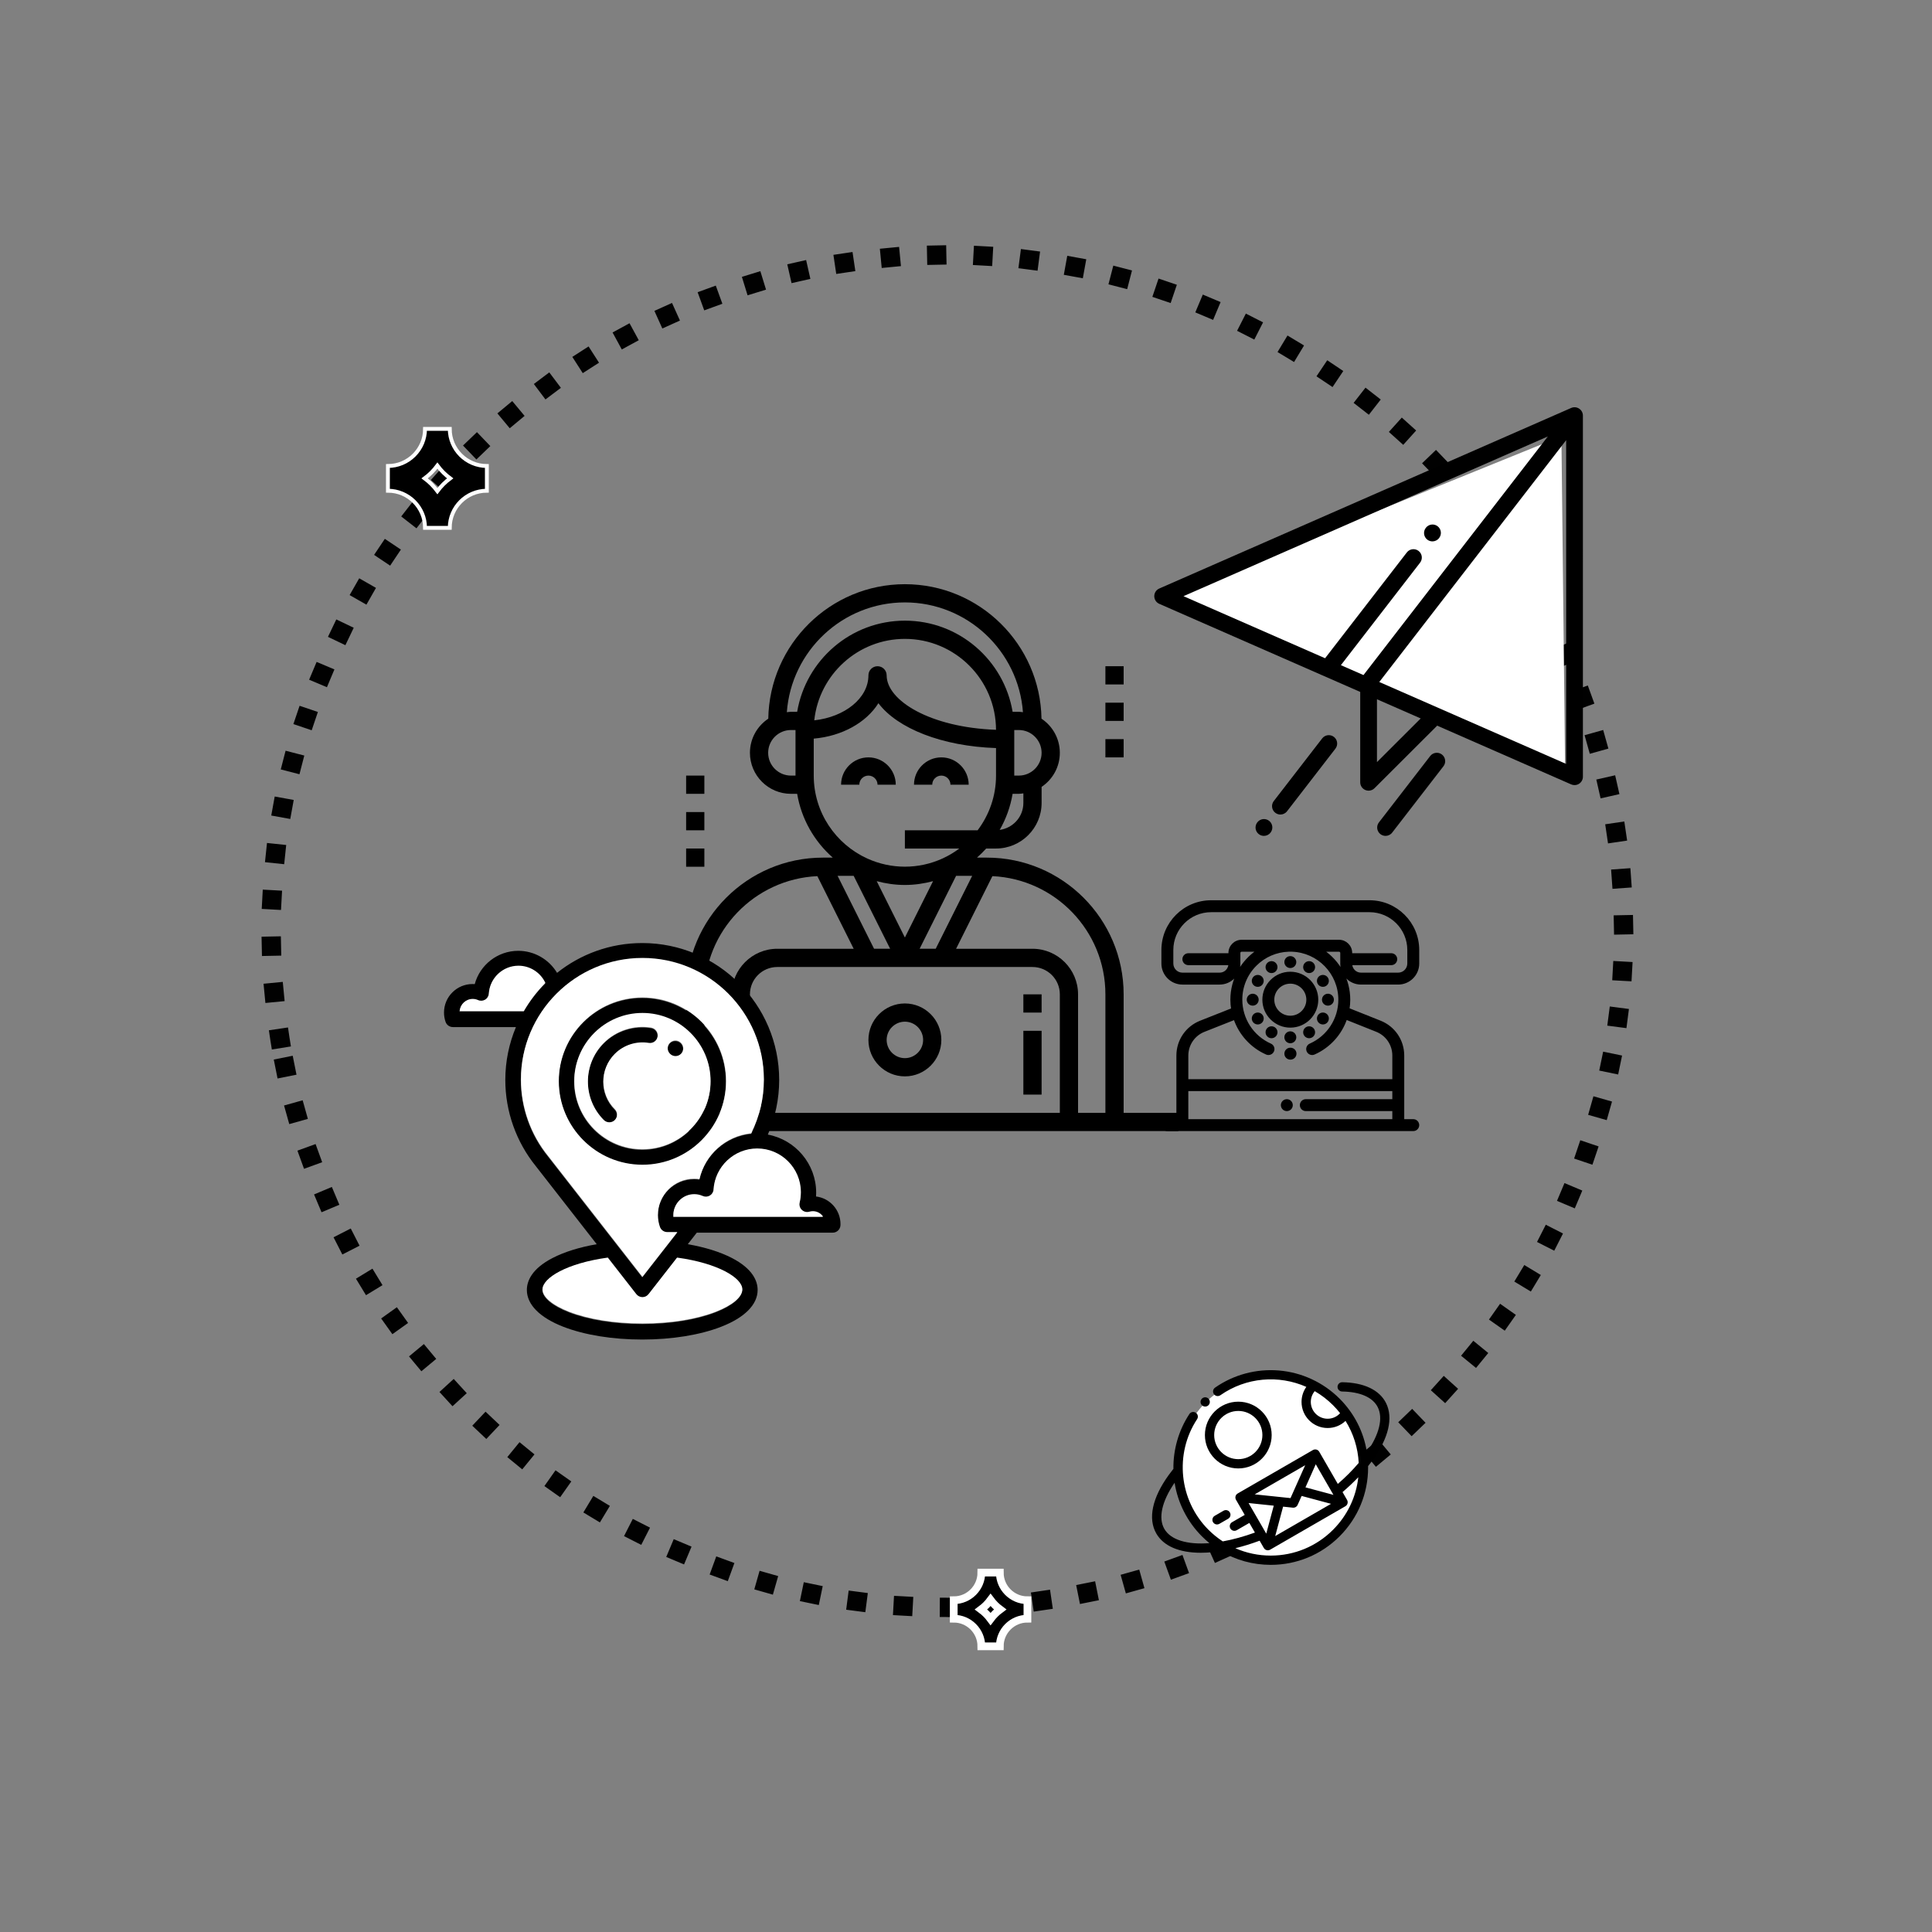<?xml version="1.0" encoding="utf-8"?>
<!-- Generator: Adobe Illustrator 15.1.0, SVG Export Plug-In  -->
<!DOCTYPE svg PUBLIC "-//W3C//DTD SVG 1.1//EN" "http://www.w3.org/Graphics/SVG/1.1/DTD/svg11.dtd">
<svg version="1.1"
	 xmlns="http://www.w3.org/2000/svg" xmlns:xlink="http://www.w3.org/1999/xlink" xmlns:a="http://ns.adobe.com/AdobeSVGViewerExtensions/3.0/"
	 x="0px" y="0px" width="500px" height="500px" viewBox="-67.682 -63.48 500 500" enable-background="new -67.682 -63.48 500 500"
	 xml:space="preserve">
<rect x="-67.682" y="-63.48" width="500" height="500" fill="#808080" stroke="none"/>
<defs>
</defs>
<path fill="none" stroke="#010101" stroke-width="5" stroke-linecap="square" stroke-linejoin="round" stroke-dasharray="0,12" d="
	M4.744,205.265C-10.594,109.853,54.329,20.084,149.747,4.74c95.412-15.322,185.188,49.598,200.509,145.017
	c15.34,95.4-49.577,185.184-144.996,200.522C109.847,365.61,20.073,300.682,4.744,205.265z"/>
<path d="M157.065,132.527c-3.901,0-7.077,3.174-7.077,7.075h4.72c0-1.299,1.057-2.359,2.357-2.359c1.304,0,2.359,1.06,2.359,2.359
	h4.719C164.144,135.701,160.967,132.527,157.065,132.527L157.065,132.527z M157.065,132.527"/>
<path d="M175.937,132.527c-3.899,0-7.077,3.174-7.077,7.075h4.719c0-1.299,1.056-2.359,2.358-2.359c1.304,0,2.36,1.06,2.36,2.359
	h4.717C183.014,135.701,179.84,132.527,175.937,132.527L175.937,132.527z M175.937,132.527"/>
<path d="M166.501,196.214c-5.202,0-9.436,4.232-9.436,9.436c0,5.202,4.233,9.435,9.436,9.435c5.204,0,9.436-4.233,9.436-9.435
	C175.937,200.446,171.705,196.214,166.501,196.214L166.501,196.214z M166.501,210.367c-2.602,0-4.719-2.117-4.719-4.717
	c0-2.602,2.117-4.719,4.719-4.719s4.72,2.117,4.72,4.719C171.221,208.25,169.103,210.367,166.501,210.367L166.501,210.367z
	 M166.501,210.367"/>
<path d="M223.115,224.52v-30.666c0-19.508-15.873-35.382-35.385-35.382h-2.569c0.84-0.738,1.631-1.524,2.38-2.357h2.548
	c6.505,0,11.795-5.292,11.795-11.794v-4.157c2.842-1.905,4.717-5.146,4.717-8.817c0-3.685-1.889-6.929-4.745-8.833
	c-0.314-19.241-16.037-34.805-35.354-34.805c-19.315,0-35.04,15.564-35.354,34.805c-2.854,1.904-4.747,5.148-4.747,8.833
	c0,5.853,4.763,10.614,10.617,10.614h1.605c1.104,6.539,4.442,12.309,9.218,16.512h-2.569c-19.51,0-35.383,15.874-35.383,35.382
	v30.666H95.737v4.717h141.529v-4.717H223.115z M197.166,144.32c0,3.578-2.68,6.512-6.129,6.979c1.633-2.842,2.781-5.992,3.342-9.339
	h1.609c0.402,0,0.786-0.074,1.178-0.118V144.32z M201.884,131.346c0,3.25-2.646,5.897-5.896,5.897h-1.181v-11.793h1.181
	C199.238,125.449,201.884,128.096,201.884,131.346L201.884,131.346z M138.195,137.243h-1.178c-3.253,0-5.9-2.647-5.9-5.897
	s2.647-5.896,5.9-5.896h1.178V137.243z M137.018,120.732c-0.367,0-0.712,0.071-1.068,0.107
	c1.161-15.858,14.405-28.415,30.552-28.415c16.147,0,29.391,12.557,30.554,28.415c-0.358-0.037-0.703-0.107-1.066-0.107h-1.609
	c-2.255-13.366-13.881-23.587-27.878-23.587s-25.622,10.222-27.878,23.587H137.018z M190.087,125.39
	c-17.023-0.6-28.305-7.561-28.305-14.093c0-1.302-1.052-2.359-2.357-2.359c-1.305,0-2.359,1.057-2.359,2.359
	c0,5.894-6.095,10.778-14.015,11.645c1.256-11.831,11.295-21.081,23.45-21.081C179.486,101.86,190.054,112.413,190.087,125.39
	L190.087,125.39z M142.914,137.243v-9.567c7.366-0.639,13.616-4.19,16.737-9.166c4.937,6.537,16.467,11.14,30.438,11.608v7.124
	c0,5.315-1.786,10.205-4.762,14.154h-18.826v4.718h14.093c-1.355,1.013-2.814,1.885-4.371,2.594c-6.189,2.813-13.255,2.813-19.448,0
	C148.614,154.996,142.914,146.783,142.914,137.243L142.914,137.243z M159.211,164.563c2.329,0.623,4.769,0.986,7.29,0.986
	c2.524,0,4.96-0.363,7.293-0.986l-7.293,14.582L159.211,164.563z M162.685,182.06h-4.16l-9.437-18.869h4.161L162.685,182.06z
	 M179.754,163.191h4.161l-9.438,18.869h-4.159L179.754,163.191z M121.683,193.854v30.666h-7.077v-30.666
	c0-16.427,13-29.839,29.243-30.59l9.4,18.796h-19.772C126.975,182.06,121.683,187.352,121.683,193.854L121.683,193.854z
	 M206.601,224.52h-80.2v-30.666c0-3.901,3.174-7.075,7.076-7.075h66.05c3.901,0,7.074,3.173,7.074,7.075V224.52z M218.396,224.52
	h-7.078v-30.666c0-6.502-5.291-11.794-11.792-11.794h-19.772l9.398-18.796c16.244,0.75,29.244,14.163,29.244,30.59V224.52z
	 M218.396,224.52"/>
<rect x="197.166" y="203.291" width="4.718" height="16.511"/>
<rect x="197.166" y="193.854" width="4.718" height="4.718"/>
<rect x="218.396" y="108.938" width="4.719" height="4.716"/>
<rect x="218.396" y="118.373" width="4.719" height="4.718"/>
<rect x="218.396" y="127.809" width="4.719" height="4.718"/>
<rect x="109.889" y="137.243" width="4.717" height="4.717"/>
<rect x="109.889" y="146.679" width="4.717" height="4.718"/>
<rect x="109.889" y="156.115" width="4.717" height="4.717"/>
<path stroke="#FFFFFF" stroke-width="2" d="M186.293,343.511c0,3.943-3.21,7.151-7.151,7.151v4.77c3.941,0,7.151,3.209,7.151,7.152
	h4.769c0-3.943,3.208-7.152,7.153-7.152v-4.77c-3.945,0-7.153-3.208-7.153-7.151H186.293L186.293,343.511z M188.677,355.506
	c-0.695-0.938-1.519-1.764-2.454-2.458c0.936-0.697,1.759-1.521,2.454-2.458c0.699,0.938,1.522,1.761,2.458,2.458
	C190.199,353.743,189.376,354.569,188.677,355.506L188.677,355.506z M188.677,355.506"/>
<path stroke="#FFFFFF" d="M42.314,47.517c0,5.291-4.31,9.604-9.604,9.604v6.398c5.294,0,9.604,4.308,9.604,9.604h6.4
	c0-5.297,4.311-9.604,9.604-9.604v-6.398c-5.293,0-9.604-4.313-9.604-9.604H42.314L42.314,47.517z M45.515,63.618
	c-0.935-1.256-2.043-2.363-3.301-3.299c1.258-0.934,2.366-2.041,3.301-3.3c0.935,1.259,2.042,2.366,3.301,3.3
	C47.557,61.255,46.449,62.362,45.515,63.618L45.515,63.618z M45.515,63.618"/>
<path d="M100.813,202.618c-4.477-0.73-9.063,0.748-12.267,3.951c-5.503,5.504-5.503,14.463,0,19.967
	c0.392,0.39,0.905,0.587,1.417,0.587c0.513,0,1.027-0.197,1.418-0.587c0.782-0.783,0.782-2.051,0-2.834
	c-3.942-3.943-3.942-10.357,0-14.3c2.294-2.295,5.579-3.351,8.787-2.829c1.094,0.177,2.123-0.563,2.302-1.657
	C102.647,203.826,101.907,202.796,100.813,202.618L100.813,202.618z M100.813,202.618"/>
<path d="M108.501,206.553l-0.021-0.021c-0.787-0.78-2.052-0.769-2.831,0.017c-0.778,0.787-0.769,2.06,0.018,2.84l0.022,0.021
	c0.391,0.386,0.897,0.579,1.404,0.579c0.516,0,1.033-0.199,1.426-0.597C109.298,208.604,109.288,207.332,108.501,206.553
	L108.501,206.553z M108.501,206.553"/>
<path d="M98.532,194.816c-11.936,0-21.645,9.71-21.645,21.645c0,11.935,9.709,21.645,21.645,21.645
	c11.934,0,21.645-9.709,21.645-21.645C120.177,204.526,110.466,194.816,98.532,194.816L98.532,194.816z M98.532,234.096
	c-9.725,0-17.637-7.911-17.637-17.636c0-9.724,7.912-17.636,17.637-17.636c9.724,0,17.636,7.912,17.636,17.636
	C116.168,226.186,108.256,234.096,98.532,234.096L98.532,234.096z M98.532,234.096"/>
<path d="M143.51,246.169c0.021-0.322,0.032-0.647,0.032-0.972c0-7.483-5.4-13.725-12.507-15.047
	c1.924-4.433,2.936-9.27,2.936-14.132c0-19.54-15.897-35.438-35.438-35.438c-8.329,0-15.994,2.889-22.05,7.716
	c-2.078-3.481-5.88-5.705-10.035-5.705c-5.351,0-9.919,3.634-11.269,8.618c-0.191-0.014-0.384-0.022-0.575-0.022
	c-4.068,0.001-7.378,3.311-7.378,7.379c0,0.822,0.137,1.634,0.405,2.413c0.28,0.807,1.04,1.348,1.896,1.348h16.319
	c-1.771,4.215-2.753,8.84-2.753,13.692c0,8.103,2.805,16.021,7.9,22.305c0.01,0.011,0.018,0.024,0.026,0.036l15.729,20.16
	c-4.462,0.779-8.355,1.988-11.396,3.556c-5.523,2.848-6.682,6.078-6.682,8.288c0,3.774,3.351,7.156,9.438,9.521
	c5.486,2.131,12.739,3.306,20.424,3.306c7.683,0,14.936-1.174,20.422-3.306c6.087-2.364,9.438-5.746,9.438-9.521
	c0-2.21-1.158-5.44-6.681-8.288c-3.039-1.566-6.933-2.777-11.393-3.556l2.331-2.986h35.177c1.076,0,1.96-0.849,2.003-1.923
	c0.005-0.099,0.008-0.198,0.008-0.297C149.837,249.639,147.069,246.599,143.51,246.169L143.51,246.169z M51.243,198.319
	c0.127-1.744,1.584-3.123,3.36-3.123c0.477,0,0.938,0.098,1.374,0.292c0.6,0.27,1.294,0.226,1.855-0.114
	c0.563-0.34,0.923-0.936,0.964-1.591c0.249-4.028,3.61-7.185,7.651-7.185c2.998,0,5.718,1.763,6.96,4.449
	c-2.152,2.167-4.029,4.61-5.569,7.271H51.243z M74.234,235.962c-0.024-0.035-0.05-0.07-0.077-0.102
	c-4.551-5.583-7.056-12.629-7.056-19.842c0-17.331,14.099-31.43,31.431-31.43c17.331,0,31.431,14.099,31.431,31.43
	c0,4.907-1.1,9.596-3.262,13.948c-6.562,0.657-11.964,5.482-13.402,11.846c-0.448-0.065-0.903-0.097-1.362-0.097
	c-5.182,0-9.397,4.214-9.397,9.395c0,1.049,0.174,2.083,0.517,3.073c0.28,0.809,1.04,1.35,1.895,1.35h2.615l-9.033,11.573
	L74.234,235.962z M124.385,270.363c0,1.949-2.573,4.11-6.88,5.783c-5.037,1.957-11.775,3.035-18.973,3.035
	c-7.199,0-13.936-1.079-18.972-3.035c-4.31-1.673-6.88-3.836-6.88-5.783c0-2.97,6.293-6.779,16.891-8.227l7.381,9.459
	c0.38,0.487,0.963,0.771,1.58,0.771s1.2-0.285,1.58-0.771l7.384-9.46C118.092,263.584,124.385,267.393,124.385,270.363
	L124.385,270.363z M106.563,251.524c-0.011-0.138-0.016-0.275-0.016-0.414c0-2.97,2.417-5.387,5.389-5.387
	c0.763,0,1.503,0.157,2.198,0.469c0.6,0.269,1.293,0.226,1.856-0.115c0.563-0.34,0.922-0.935,0.963-1.59
	c0.367-5.939,5.321-10.59,11.277-10.59c6.231,0,11.303,5.071,11.303,11.302c0,0.899-0.108,1.795-0.318,2.666
	c-0.168,0.697,0.048,1.43,0.568,1.925c0.519,0.492,1.263,0.671,1.949,0.468c0.295-0.088,0.601-0.132,0.907-0.132
	c1.096,0,2.064,0.555,2.639,1.399H106.563z M106.563,251.524"/>
<path fill="#FFFFFF" d="M107.614,255.377h-2.613c-0.854,0-1.615-0.541-1.895-1.349c-0.344-0.992-0.518-2.025-0.518-3.074
	c0-5.181,4.217-9.395,9.398-9.395c0.459,0,0.913,0.032,1.362,0.096c1.438-6.363,6.841-11.188,13.402-11.845
	c2.162-4.352,3.261-9.041,3.261-13.947c0-17.332-14.1-31.43-31.43-31.43c-17.333,0-31.432,14.098-31.432,31.43
	c0,7.211,2.506,14.258,7.056,19.84c0.027,0.033,0.053,0.067,0.078,0.102l24.298,31.144L107.614,255.377z M76.938,216.304
	c0-11.934,9.709-21.645,21.645-21.645c11.934,0,21.644,9.71,21.644,21.645c0,11.935-9.71,21.645-21.644,21.645
	C86.647,237.949,76.938,228.239,76.938,216.304z"/>
<path fill="#FFFFFF" d="M116.218,216.304c0-9.724-7.911-17.636-17.635-17.636c-9.726,0-17.637,7.912-17.637,17.636
	c0,9.726,7.911,17.636,17.637,17.636C108.307,233.94,116.218,226.03,116.218,216.304z M105.699,206.393
	c0.779-0.786,2.044-0.797,2.831-0.018l0.021,0.021c0.786,0.779,0.796,2.052,0.019,2.839c-0.394,0.396-0.91,0.596-1.426,0.596
	c-0.509,0-1.016-0.192-1.405-0.579l-0.021-0.021C104.931,208.453,104.921,207.18,105.699,206.393z M91.433,226.38
	c-0.392,0.391-0.905,0.587-1.418,0.587s-1.025-0.196-1.417-0.587c-5.505-5.504-5.505-14.463,0-19.967
	c3.204-3.204,7.79-4.682,12.267-3.951c1.094,0.178,1.834,1.208,1.655,2.299c-0.178,1.093-1.207,1.834-2.3,1.656
	c-3.209-0.522-6.493,0.534-8.787,2.829c-3.943,3.943-3.943,10.357,0,14.3C92.215,224.329,92.215,225.598,91.433,226.38z"/>
<path fill="#FFFFFF" d="M73.459,190.893c-1.243-2.686-3.962-4.45-6.961-4.45c-4.041,0-7.402,3.157-7.651,7.185
	c-0.04,0.656-0.401,1.25-0.963,1.591c-0.563,0.34-1.256,0.383-1.855,0.113c-0.436-0.194-0.897-0.292-1.375-0.292
	c-1.775,0-3.232,1.379-3.361,3.123h16.597C69.429,195.503,71.305,193.061,73.459,190.893z"/>
<path fill="#FFFFFF" d="M142.691,249.969c-0.307,0-0.612,0.044-0.907,0.132c-0.687,0.204-1.431,0.025-1.95-0.468
	c-0.521-0.495-0.736-1.229-0.567-1.925c0.21-0.871,0.317-1.767,0.317-2.667c0-6.231-5.071-11.302-11.302-11.302
	c-5.956,0-10.91,4.651-11.277,10.59c-0.041,0.656-0.4,1.251-0.964,1.59c-0.563,0.341-1.256,0.384-1.856,0.115
	c-0.695-0.311-1.435-0.469-2.197-0.469c-2.972,0-5.389,2.419-5.389,5.388c0,0.139,0.005,0.276,0.016,0.414h38.715
	C144.756,250.524,143.787,249.969,142.691,249.969z"/>
<path fill="#FFFFFF" d="M100.163,271.44c-0.381,0.486-0.963,0.771-1.58,0.771s-1.2-0.285-1.58-0.771l-7.381-9.459
	c-10.6,1.448-16.893,5.256-16.893,8.227c0,1.947,2.572,4.111,6.881,5.783c5.036,1.957,11.773,3.035,18.973,3.035
	c7.197,0,13.935-1.078,18.973-3.035c4.307-1.672,6.879-3.835,6.879-5.783c0-2.97-6.293-6.779-16.889-8.227L100.163,271.44z"/>
<polygon fill="#FFFFFF" points="236.389,89.998 336.411,49.438 337.36,135.043 "/>
<g>
	<defs>
		<rect id="SVGID_6_" x="231.043" y="41.829" width="111.015" height="111.275"/>
	</defs>
	<clipPath id="SVGID_8_">
		<use xlink:href="#SVGID_6_"  overflow="visible"/>
	</clipPath>
	<path clip-path="url(#SVGID_8_)" d="M340.989,42.27c-0.611-0.402-1.384-0.464-2.055-0.171L232.339,88.826
		c-0.788,0.344-1.296,1.123-1.296,1.983c0,0.861,0.508,1.64,1.296,1.984l52.002,22.795v23.39c0,0.875,0.526,1.667,1.337,2.002
		c0.269,0.11,0.55,0.165,0.828,0.165c0.564,0,1.119-0.22,1.531-0.634l16.221-16.193l34.677,15.202
		c0.278,0.122,0.574,0.181,0.87,0.181c0.416,0,0.828-0.119,1.185-0.352c0.613-0.399,0.983-1.083,0.983-1.814V44.082
		C341.973,43.35,341.603,42.668,340.989,42.27L340.989,42.27z M285.185,111.226l-5.848-2.562l20.496-26.526
		c0.732-0.948,0.558-2.308-0.39-3.041c-0.948-0.73-2.308-0.555-3.039,0.392l-21.157,27.381l-36.641-16.062L332.9,49.475
		L285.185,111.226z M288.674,133.754v-16.265l11.321,4.961L288.674,133.754z M337.639,134.221l-48.363-21.201l48.363-62.59V134.221z
		 M337.639,134.221"/>
</g>
<path d="M305.491,131.789c-0.946-0.73-2.307-0.557-3.039,0.391l-13.269,17.174c-0.732,0.946-0.558,2.307,0.388,3.039
	c0.395,0.305,0.861,0.454,1.323,0.454c0.648,0,1.291-0.29,1.716-0.844l13.271-17.173
	C306.612,133.882,306.438,132.521,305.491,131.789L305.491,131.789z M305.491,131.789"/>
<path d="M260.758,148.947c-0.947-0.732-2.308-0.559-3.039,0.386l-0.015,0.018c-0.733,0.949-0.56,2.309,0.387,3.041
	c0.396,0.307,0.861,0.455,1.325,0.455c0.647,0,1.286-0.29,1.714-0.843l0.015-0.017C261.877,151.04,261.703,149.677,260.758,148.947
	L260.758,148.947z M260.758,148.947"/>
<path d="M277.536,127.229c-0.948-0.732-2.308-0.556-3.038,0.39l-12.525,16.21c-0.733,0.946-0.557,2.307,0.39,3.038
	c0.395,0.306,0.861,0.453,1.322,0.453c0.647,0,1.289-0.289,1.717-0.842l12.524-16.21
	C278.656,129.322,278.482,127.959,277.536,127.229L277.536,127.229z M277.536,127.229"/>
<path d="M304.378,72.715c-0.946-0.732-2.307-0.558-3.041,0.389l-0.025,0.034c-0.732,0.946-0.559,2.307,0.387,3.039
	c0.396,0.305,0.863,0.452,1.326,0.452c0.646,0,1.287-0.288,1.715-0.839l0.027-0.034C305.497,74.808,305.324,73.449,304.378,72.715
	L304.378,72.715z M304.378,72.715"/>
<circle fill="#FFFFFF" cx="261.163" cy="316.299" r="23.798"/>
<g>
	<defs>
		<rect id="SVGID_3_" x="230.467" y="290.931" width="61.493" height="50.694"/>
	</defs>
	<clipPath id="SVGID_10_">
		<use xlink:href="#SVGID_3_"  overflow="visible"/>
	</clipPath>
	<path clip-path="url(#SVGID_10_)" d="M245.071,298.488c-0.469-0.468-1.229-0.469-1.696,0c-0.017,0.016-0.034,0.033-0.048,0.049
		c-0.443,0.493-0.403,1.252,0.089,1.694c0.229,0.207,0.518,0.308,0.804,0.308c0.316,0,0.632-0.125,0.866-0.371
		C245.538,299.7,245.534,298.952,245.071,298.488L245.071,298.488z M245.071,298.488"/>
	<path clip-path="url(#SVGID_10_)" d="M291.019,299.618c-1.696-3.384-5.719-5.294-11.33-5.377c-0.666-0.01-1.207,0.52-1.218,1.183
		c-0.009,0.662,0.52,1.208,1.183,1.218c4.671,0.069,7.945,1.507,9.22,4.051c1.429,2.851,0.433,6.972-2.8,11.659
		c-0.819-5.227-3.258-10.046-7.07-13.858c-4.212-4.212-9.795-6.802-15.721-7.292c-5.856-0.486-11.723,1.09-16.513,4.44
		c-0.543,0.38-0.676,1.127-0.296,1.67c0.38,0.543,1.128,0.677,1.67,0.295c6.697-4.681,15.139-5.311,22.25-2.163
		c-0.799,1.128-1.238,2.482-1.238,3.897c0,3.721,3.026,6.749,6.747,6.749c1.761,0,3.401-0.667,4.638-1.841
		c2.036,3.255,3.213,6.972,3.412,10.873c-1.544,1.831-3.353,3.652-5.408,5.437l-4.807-8.327c-0.16-0.276-0.422-0.478-0.729-0.56
		c-0.292-0.078-0.602-0.042-0.867,0.098c-0.014,0.006-0.027,0.013-0.043,0.021l-19.463,11.239c-0.575,0.33-0.771,1.064-0.439,1.639
		l2.255,3.906l-3.272,1.887c-0.574,0.333-0.771,1.066-0.439,1.641c0.223,0.385,0.625,0.6,1.04,0.6c0.204,0,0.41-0.052,0.599-0.162
		l3.272-1.889l1.438,2.494c-2.896,1.051-5.684,1.817-8.321,2.287c-1.318-0.862-2.56-1.865-3.7-3.004
		c-7.611-7.612-8.85-19.652-2.942-28.63c0.364-0.553,0.21-1.298-0.343-1.661c-0.554-0.366-1.299-0.212-1.662,0.342
		c-2.763,4.199-4.196,9.176-4.125,14.205c-0.04,0.039-0.079,0.08-0.115,0.125c-0.379,0.474-0.744,0.953-1.085,1.425
		c-4.299,5.935-5.441,11.322-3.221,15.169c1.877,3.251,5.907,4.972,11.51,4.972c1.028,0,2.108-0.058,3.238-0.175
		c0.638-0.066,1.283-0.15,1.938-0.252c3.866,2.319,8.301,3.556,12.927,3.556c6.729,0,13.056-2.62,17.814-7.379
		c4.759-4.759,7.38-11.086,7.38-17.816c0-0.119-0.002-0.239-0.004-0.357c0.42-0.523,0.821-1.046,1.201-1.571
		C291.71,308.676,292.931,303.433,291.019,299.618L291.019,299.618z M275.902,303.689c-2.397,0-4.349-1.952-4.349-4.349
		c0-1.031,0.361-2.014,1.013-2.79c0.021,0.011,0.041,0.022,0.061,0.033c1.676,0.976,3.251,2.178,4.679,3.606
		c0.649,0.649,1.253,1.33,1.813,2.041c0.005,0.007,0.01,0.015,0.015,0.021C278.317,303.162,277.155,303.689,275.902,303.689
		L275.902,303.689z M233.651,332.204c-1.624-2.815-0.655-7.143,2.651-11.944c0.829,5.225,3.306,10.102,7.068,13.865
		c0.622,0.623,1.272,1.208,1.947,1.756C239.508,336.341,235.277,335.017,233.651,332.204L233.651,332.204z M272.835,315.468
		l4.574,7.922l-7.24-1.939L272.835,315.468z M276.788,325.708l-14.445,8.341l2.038-7.609l2.538,0.266
		c0.042,0.005,0.085,0.007,0.125,0.007c0.47,0,0.902-0.276,1.096-0.712l1.039-2.331L276.788,325.708z M270.097,315.718l-3.794,8.51
		l-9.268-0.969L270.097,315.718z M255.45,325.506l6.515,0.68l-1.94,7.241L255.45,325.506z M277.306,332.427
		c-4.305,4.306-10.029,6.678-16.118,6.678c-3.208,0-6.313-0.659-9.163-1.911c2.032-0.495,4.131-1.143,6.283-1.942l1.087,1.883
		c0.223,0.386,0.626,0.602,1.04,0.602c0.204,0,0.41-0.052,0.599-0.161l19.463-11.238c0.574-0.331,0.771-1.064,0.439-1.64
		l-1.17-2.026c1.476-1.264,2.839-2.547,4.079-3.844C283.282,323.964,281.012,328.721,277.306,332.427L277.306,332.427z
		 M277.306,332.427"/>
</g>
<path d="M252.786,299.272c-4.764,0-8.638,3.875-8.638,8.639s3.874,8.638,8.638,8.638s8.639-3.875,8.639-8.638
	S257.55,299.272,252.786,299.272L252.786,299.272z M252.786,314.149c-3.439,0-6.238-2.799-6.238-6.238
	c0-3.441,2.799-6.24,6.238-6.24c3.44,0,6.238,2.799,6.238,6.24C259.024,311.35,256.227,314.149,252.786,314.149L252.786,314.149z
	 M252.786,314.149"/>
<path d="M250.606,327.934c-0.332-0.574-1.064-0.77-1.639-0.438l-2.281,1.316c-0.574,0.333-0.771,1.065-0.44,1.64
	c0.224,0.385,0.626,0.601,1.04,0.601c0.204,0,0.41-0.053,0.6-0.163l2.281-1.316C250.741,329.242,250.937,328.508,250.606,327.934
	L250.606,327.934z M250.606,327.934"/>
<path stroke="#000000" stroke-width="0.5" d="M266.301,207.915h-0.045c-0.715,0-1.293,0.579-1.293,1.293s0.578,1.293,1.293,1.293
	h0.051c0.714-0.002,1.29-0.583,1.288-1.298C267.592,208.49,267.013,207.915,266.301,207.915L266.301,207.915z M266.301,207.915"/>
<path stroke="#000000" stroke-width="0.5" d="M266.252,188.253h-0.002c-3.852,0.001-6.984,3.135-6.982,6.986
	c0,1.866,0.727,3.621,2.047,4.939s3.072,2.045,4.938,2.045h0.002c3.852-0.002,6.984-3.136,6.983-6.988
	C273.236,191.385,270.104,188.253,266.252,188.253L266.252,188.253z M266.254,199.636h-0.002c-1.175,0-2.278-0.457-3.109-1.287
	c-0.83-0.83-1.288-1.935-1.288-3.109c-0.001-2.425,1.972-4.397,4.396-4.398h0.001c2.424,0,4.397,1.972,4.398,4.396
	C270.65,197.663,268.678,199.635,266.254,199.636L266.254,199.636z M266.254,199.636"/>
<path stroke="#000000" stroke-width="0.5" d="M276.9,194.324c-0.24-0.24-0.574-0.379-0.915-0.379s-0.673,0.139-0.914,0.379
	s-0.379,0.574-0.379,0.915c0,0.34,0.138,0.674,0.379,0.914c0.241,0.241,0.573,0.379,0.914,0.379s0.675-0.138,0.915-0.379
	c0.24-0.24,0.379-0.574,0.379-0.914C277.279,194.898,277.141,194.564,276.9,194.324L276.9,194.324z M276.9,194.324"/>
<path stroke="#000000" stroke-width="0.5" d="M257.434,194.324c-0.24-0.24-0.575-0.379-0.914-0.379
	c-0.341,0-0.675,0.139-0.915,0.379c-0.241,0.24-0.38,0.574-0.38,0.915c0,0.34,0.139,0.674,0.38,0.914
	c0.24,0.241,0.574,0.379,0.915,0.379c0.339,0,0.674-0.138,0.914-0.379c0.24-0.24,0.379-0.574,0.379-0.914
	C257.813,194.898,257.674,194.564,257.434,194.324L257.434,194.324z M257.434,194.324"/>
<path stroke="#000000" stroke-width="0.5" d="M262.3,185.894c-0.241-0.241-0.573-0.379-0.915-0.379c-0.34,0-0.673,0.138-0.914,0.379
	c-0.241,0.24-0.378,0.574-0.378,0.914s0.137,0.675,0.378,0.914c0.24,0.242,0.574,0.38,0.914,0.38c0.342,0,0.674-0.138,0.915-0.38
	c0.241-0.239,0.378-0.574,0.378-0.914S262.541,186.134,262.3,185.894L262.3,185.894z M262.3,185.894"/>
<path stroke="#000000" stroke-width="0.5" d="M272.033,202.753c-0.241-0.24-0.574-0.378-0.915-0.378
	c-0.34,0-0.673,0.138-0.915,0.378c-0.24,0.24-0.377,0.572-0.377,0.915c0,0.34,0.137,0.674,0.377,0.914
	c0.242,0.241,0.575,0.379,0.915,0.379c0.341,0,0.674-0.138,0.915-0.379c0.242-0.24,0.378-0.574,0.378-0.914
	C272.411,203.328,272.275,202.994,272.033,202.753L272.033,202.753z M272.033,202.753"/>
<path stroke="#000000" stroke-width="0.5" d="M262.3,202.753c-0.241-0.24-0.573-0.378-0.915-0.378c-0.34,0-0.673,0.138-0.914,0.378
	s-0.378,0.572-0.378,0.915c0,0.34,0.137,0.674,0.378,0.914c0.241,0.241,0.574,0.379,0.914,0.379c0.342,0,0.674-0.138,0.915-0.379
	c0.241-0.24,0.38-0.574,0.38-0.914C262.68,203.328,262.541,202.994,262.3,202.753L262.3,202.753z M262.3,202.753"/>
<path stroke="#000000" stroke-width="0.5" d="M272.033,185.894c-0.24-0.241-0.574-0.379-0.914-0.379
	c-0.341,0-0.674,0.138-0.916,0.379c-0.24,0.24-0.379,0.574-0.379,0.914s0.139,0.675,0.379,0.914c0.242,0.242,0.575,0.38,0.916,0.38
	c0.34,0,0.674-0.138,0.914-0.38c0.242-0.239,0.379-0.574,0.379-0.914S272.275,186.134,272.033,185.894L272.033,185.894z
	 M272.033,185.894"/>
<path stroke="#000000" stroke-width="0.5" d="M275.597,189.457c-0.241-0.24-0.575-0.377-0.915-0.377s-0.674,0.137-0.914,0.377
	c-0.241,0.24-0.379,0.574-0.379,0.916c0,0.34,0.138,0.673,0.379,0.915c0.24,0.24,0.574,0.377,0.914,0.377s0.674-0.137,0.915-0.377
	c0.24-0.242,0.378-0.575,0.378-0.915C275.975,190.031,275.837,189.699,275.597,189.457L275.597,189.457z M275.597,189.457"/>
<path stroke="#000000" stroke-width="0.5" d="M258.736,199.191c-0.24-0.242-0.573-0.379-0.914-0.379
	c-0.34,0-0.674,0.137-0.914,0.379c-0.241,0.239-0.379,0.572-0.379,0.915c0,0.341,0.138,0.673,0.379,0.914
	c0.24,0.241,0.574,0.379,0.914,0.379c0.341,0,0.674-0.138,0.914-0.379c0.241-0.241,0.379-0.573,0.379-0.914
	C259.115,199.763,258.978,199.431,258.736,199.191L258.736,199.191z M258.736,199.191"/>
<path stroke="#000000" stroke-width="0.5" d="M258.736,189.457c-0.24-0.24-0.573-0.377-0.914-0.377c-0.34,0-0.674,0.137-0.914,0.377
	c-0.241,0.242-0.379,0.574-0.379,0.916c0,0.34,0.138,0.673,0.379,0.915c0.24,0.24,0.574,0.377,0.914,0.377
	c0.341,0,0.674-0.137,0.914-0.377c0.241-0.242,0.379-0.575,0.379-0.915C259.115,190.031,258.978,189.697,258.736,189.457
	L258.736,189.457z M258.736,189.457"/>
<path stroke="#000000" stroke-width="0.5" d="M275.597,199.191c-0.241-0.242-0.575-0.379-0.915-0.379s-0.674,0.137-0.914,0.379
	c-0.241,0.24-0.379,0.572-0.379,0.915c0,0.341,0.138,0.673,0.379,0.914c0.24,0.241,0.574,0.379,0.914,0.379s0.674-0.138,0.915-0.379
	c0.24-0.241,0.378-0.573,0.378-0.914C275.975,199.763,275.837,199.431,275.597,199.191L275.597,199.191z M275.597,199.191"/>
<path stroke="#000000" stroke-width="0.5" d="M267.167,204.058c-0.241-0.241-0.575-0.381-0.915-0.381s-0.674,0.14-0.914,0.381
	c-0.24,0.24-0.379,0.574-0.379,0.914s0.139,0.674,0.379,0.914c0.24,0.241,0.574,0.379,0.914,0.379s0.674-0.138,0.915-0.379
	c0.24-0.24,0.379-0.574,0.379-0.914S267.407,204.298,267.167,204.058L267.167,204.058z M267.167,204.058"/>
<path stroke="#000000" stroke-width="0.5" d="M267.167,184.591c-0.241-0.24-0.575-0.38-0.915-0.38s-0.674,0.14-0.914,0.38
	c-0.24,0.239-0.379,0.572-0.379,0.914c0,0.341,0.139,0.674,0.379,0.915c0.24,0.24,0.574,0.378,0.914,0.378s0.674-0.138,0.915-0.378
	c0.24-0.241,0.379-0.574,0.379-0.915C267.546,185.164,267.407,184.831,267.167,184.591L267.167,184.591z M267.167,184.591"/>
<path stroke="#000000" stroke-width="0.5" d="M279.43,185.969c0,2.817,2.291,5.107,5.107,5.107h9.631
	c2.865,0,5.197-2.331,5.197-5.196v-3.508c0-6.958-5.66-12.618-12.617-12.618h-40.992c-6.957,0-12.617,5.66-12.617,12.618v3.508
	c0,2.865,2.332,5.197,5.197,5.197h9.631c2.816,0,5.107-2.291,5.107-5.107v-2.829c0-0.314,0.258-0.57,0.573-0.57h4.101
	c-4.076,2.743-6.761,7.4-6.76,12.673c0.001,0.822,0.069,1.635,0.197,2.43l-8.188,3.241c-3.632,1.438-5.979,4.892-5.979,8.798v16.696
	h-2.587c-0.714,0-1.294,0.58-1.294,1.294c0,0.713,0.58,1.293,1.294,1.293h63.64c0.715,0,1.293-0.58,1.293-1.293
	c0-0.714-0.578-1.294-1.293-1.294h-2.587v-16.711c0-3.896-2.338-7.346-5.958-8.789l-8.203-3.272
	c0.125-0.787,0.191-1.589,0.191-2.401c-0.002-5.269-2.687-9.922-6.76-12.664h4.102c0.314,0,0.572,0.256,0.572,0.57V185.969z
	 M292.898,221.236h-22.637c-0.715,0-1.293,0.579-1.293,1.293c0,0.715,0.578,1.293,1.293,1.293h22.637v2.587h-53.293v-7.761h53.293
	V221.236z M278.928,195.235c0.002,5.017-2.962,9.569-7.549,11.601c-0.652,0.29-0.949,1.054-0.659,1.706
	c0.289,0.653,1.054,0.948,1.706,0.66c3.961-1.755,6.916-5.069,8.27-9.031l7.875,3.141c2.629,1.049,4.328,3.555,4.328,6.387v6.364
	h-53.293v-6.35c0-2.839,1.706-5.348,4.346-6.393l7.87-3.115c1.36,3.947,4.309,7.249,8.259,8.997
	c0.169,0.076,0.347,0.111,0.521,0.111c0.496,0,0.971-0.288,1.184-0.771c0.289-0.652-0.006-1.416-0.66-1.706
	c-4.584-2.029-7.549-6.58-7.549-11.595c-0.002-3.385,1.316-6.568,3.71-8.963c2.293-2.296,5.313-3.602,8.54-3.707h0.85
	C273.468,182.794,278.926,188.389,278.928,195.235L278.928,195.235z M278.857,179.983h-25.21c-1.743,0-3.159,1.417-3.159,3.158
	v0.323h-10.623c-0.715,0-1.293,0.58-1.293,1.294c0,0.716,0.578,1.294,1.293,1.294h10.619c-0.045,1.352-1.154,2.438-2.518,2.438
	h-9.631c-1.439,0-2.61-1.17-2.61-2.609v-3.508c0-5.531,4.501-10.03,10.03-10.03h40.992c5.53,0,10.031,4.499,10.031,10.03v3.508
	c0,1.439-1.172,2.609-2.611,2.609h-9.631c-1.362,0-2.473-1.086-2.518-2.438h10.361c0.715,0,1.293-0.578,1.293-1.294
	c0-0.714-0.578-1.294-1.293-1.294h-10.365v-0.323C282.016,181.4,280.6,179.983,278.857,179.983L278.857,179.983z M278.857,179.983"
	/>
<path stroke="#000000" stroke-width="0.5" d="M266.262,221.615c-0.241-0.241-0.574-0.379-0.916-0.379
	c-0.339,0-0.673,0.138-0.914,0.379c-0.24,0.24-0.379,0.573-0.379,0.914c0,0.34,0.139,0.673,0.379,0.914
	c0.241,0.241,0.575,0.379,0.914,0.379c0.342,0,0.675-0.138,0.916-0.379c0.24-0.241,0.379-0.574,0.379-0.914
	C266.641,222.188,266.502,221.855,266.262,221.615L266.262,221.615z M266.262,221.615"/>
</svg>
